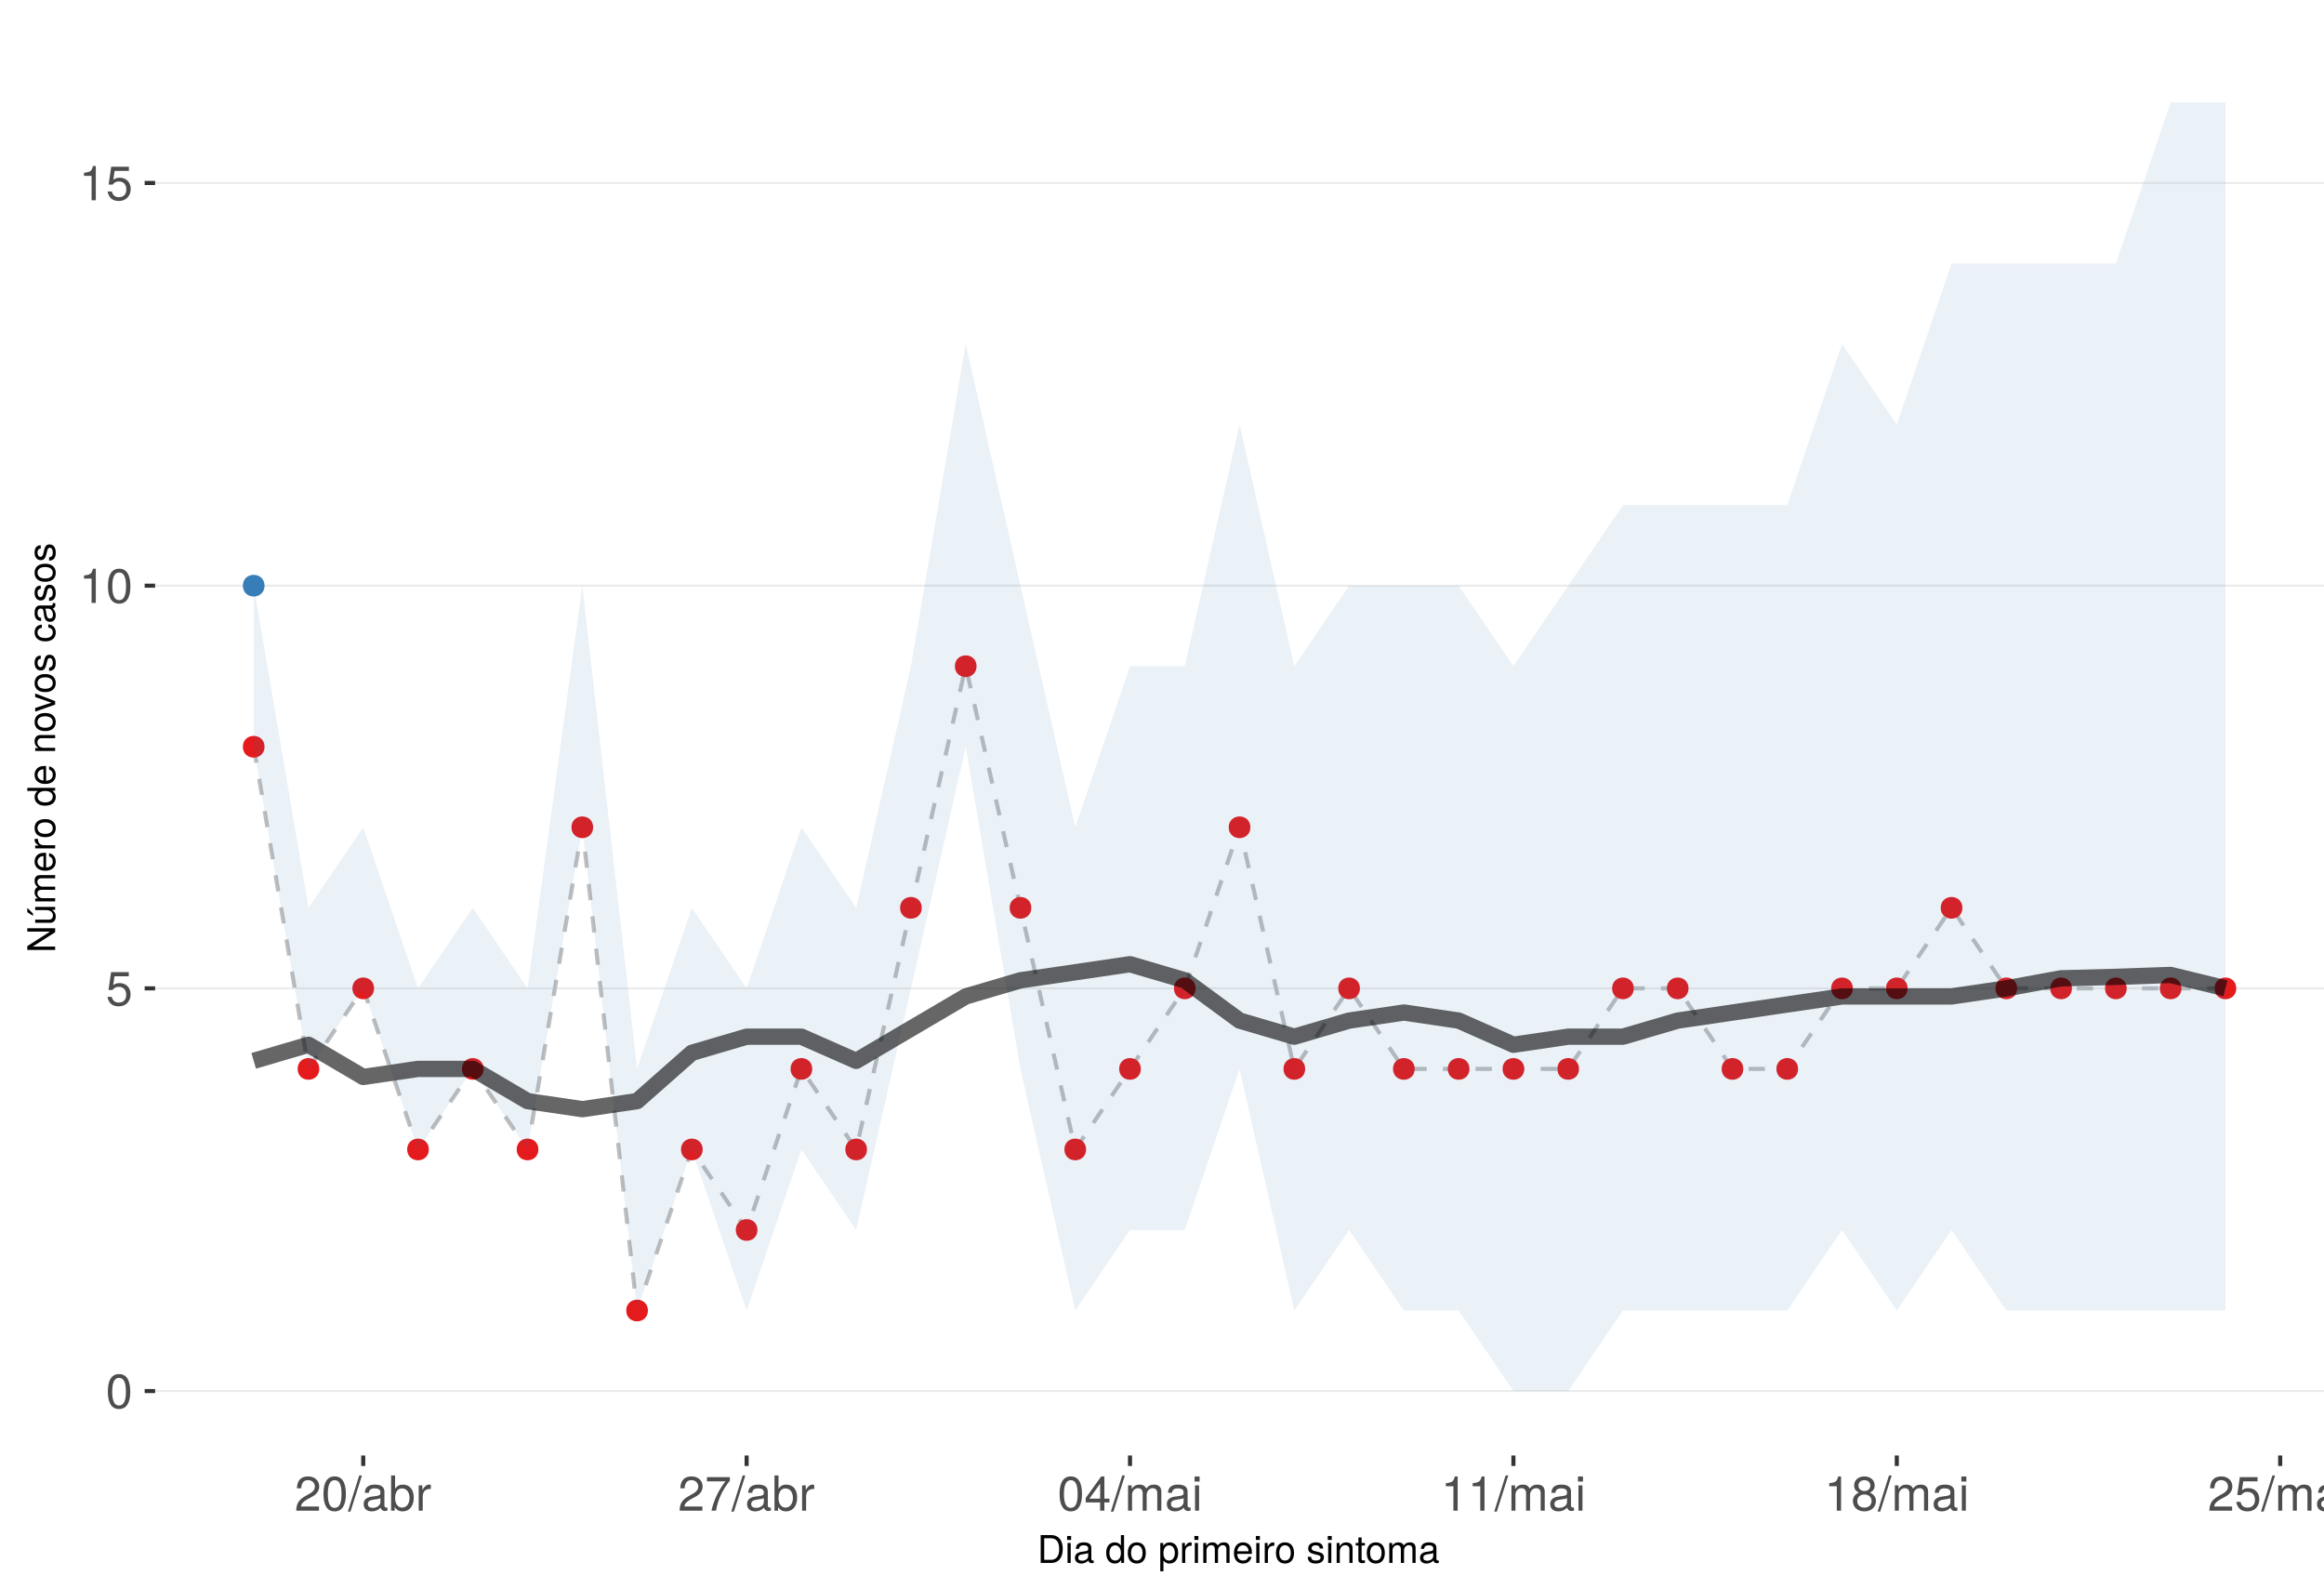 <?xml version="1.0" encoding="UTF-8"?>
<svg xmlns="http://www.w3.org/2000/svg" xmlns:xlink="http://www.w3.org/1999/xlink" width="609pt" height="413pt" viewBox="0 0 609 413" version="1.1">
<defs>
<g>
<symbol overflow="visible" id="glyph0-0">
<path style="stroke:none;" d=""/>
</symbol>
<symbol overflow="visible" id="glyph0-1">
<path style="stroke:none;" d="M 6.422 -4.312 C 6.422 -7.422 5.422 -8.969 3.484 -8.969 C 1.547 -8.969 0.547 -7.406 0.547 -4.391 C 0.547 -1.359 1.562 0.188 3.484 0.188 C 5.375 0.188 6.422 -1.359 6.422 -4.312 Z M 5.281 -4.422 C 5.281 -1.875 4.703 -0.734 3.453 -0.734 C 2.281 -0.734 1.688 -1.922 1.688 -4.375 C 1.688 -6.828 2.281 -7.984 3.484 -7.984 C 4.688 -7.984 5.281 -6.828 5.281 -4.422 Z M 5.281 -4.422 "/>
</symbol>
<symbol overflow="visible" id="glyph0-2">
<path style="stroke:none;" d="M 6.5 -2.969 C 6.5 -4.75 5.312 -5.906 3.594 -5.906 C 2.969 -5.906 2.453 -5.75 1.938 -5.359 L 2.297 -7.688 L 6.031 -7.688 L 6.031 -8.781 L 1.391 -8.781 L 0.719 -4.094 L 1.75 -4.094 C 2.266 -4.703 2.703 -4.922 3.391 -4.922 C 4.594 -4.922 5.359 -4.156 5.359 -2.828 C 5.359 -1.531 4.609 -0.797 3.391 -0.797 C 2.422 -0.797 1.828 -1.297 1.562 -2.297 L 0.438 -2.297 C 0.812 -0.516 1.828 0.188 3.422 0.188 C 5.234 0.188 6.5 -1.078 6.5 -2.969 Z M 6.5 -2.969 "/>
</symbol>
<symbol overflow="visible" id="glyph0-3">
<path style="stroke:none;" d="M 4.391 0 L 4.391 -8.969 L 3.656 -8.969 C 3.266 -7.594 3.016 -7.406 1.297 -7.188 L 1.297 -6.391 L 3.281 -6.391 L 3.281 0 Z M 4.391 0 "/>
</symbol>
<symbol overflow="visible" id="glyph0-4">
<path style="stroke:none;" d="M 6.469 -6.344 C 6.469 -7.859 5.297 -8.969 3.594 -8.969 C 1.766 -8.969 0.703 -8.031 0.625 -5.859 L 1.75 -5.859 C 1.828 -7.359 2.453 -8 3.562 -8 C 4.562 -8 5.328 -7.281 5.328 -6.312 C 5.328 -5.609 4.906 -5 4.109 -4.547 L 2.953 -3.891 C 1.078 -2.828 0.531 -1.969 0.438 0 L 6.406 0 L 6.406 -1.094 L 1.688 -1.094 C 1.797 -1.828 2.203 -2.297 3.297 -2.953 L 4.562 -3.625 C 5.828 -4.297 6.469 -5.234 6.469 -6.344 Z M 6.469 -6.344 "/>
</symbol>
<symbol overflow="visible" id="glyph0-5">
<path style="stroke:none;" d="M 3.594 -9.219 L 2.891 -9.219 L -0.094 0.25 L 0.594 0.25 Z M 3.594 -9.219 "/>
</symbol>
<symbol overflow="visible" id="glyph0-6">
<path style="stroke:none;" d="M 6.766 -0.031 L 6.766 -0.828 C 6.656 -0.797 6.609 -0.797 6.547 -0.797 C 6.172 -0.797 5.969 -0.984 5.969 -1.312 L 5.969 -5.016 C 5.969 -6.188 5.109 -6.828 3.484 -6.828 C 1.875 -6.828 0.891 -6.203 0.828 -4.672 L 1.891 -4.672 C 1.969 -5.484 2.453 -5.844 3.438 -5.844 C 4.391 -5.844 4.922 -5.5 4.922 -4.859 L 4.922 -4.578 C 4.922 -4.141 4.656 -3.953 3.828 -3.844 C 2.328 -3.656 2.094 -3.609 1.703 -3.438 C 0.922 -3.125 0.531 -2.531 0.531 -1.719 C 0.531 -0.516 1.359 0.188 2.703 0.188 C 3.562 0.188 4.375 -0.172 4.969 -0.781 C 5.078 -0.281 5.531 0.094 6.047 0.094 C 6.266 0.094 6.422 0.062 6.766 -0.031 Z M 4.922 -2.297 C 4.922 -1.344 3.969 -0.734 2.938 -0.734 C 2.109 -0.734 1.625 -1.031 1.625 -1.75 C 1.625 -2.438 2.094 -2.75 3.234 -2.906 C 4.344 -3.062 4.562 -3.109 4.922 -3.281 Z M 4.922 -2.297 "/>
</symbol>
<symbol overflow="visible" id="glyph0-7">
<path style="stroke:none;" d="M 6.625 -3.391 C 6.625 -5.547 5.531 -6.828 3.781 -6.828 C 2.875 -6.828 2.234 -6.484 1.734 -5.734 L 1.734 -9.219 L 0.688 -9.219 L 0.688 0 L 1.625 0 L 1.625 -0.953 C 2.141 -0.172 2.812 0.188 3.734 0.188 C 5.484 0.188 6.625 -1.234 6.625 -3.391 Z M 5.516 -3.328 C 5.516 -1.828 4.734 -0.797 3.578 -0.797 C 2.469 -0.797 1.734 -1.812 1.734 -3.312 C 1.734 -4.875 2.469 -5.891 3.578 -5.828 C 4.766 -5.828 5.516 -4.812 5.516 -3.328 Z M 5.516 -3.328 "/>
</symbol>
<symbol overflow="visible" id="glyph0-8">
<path style="stroke:none;" d="M 4.062 -5.703 L 4.062 -6.781 C 3.891 -6.812 3.797 -6.828 3.656 -6.828 C 2.969 -6.828 2.453 -6.422 1.844 -5.422 L 1.844 -6.625 L 0.891 -6.625 L 0.891 0 L 1.938 0 L 1.938 -3.438 C 1.938 -4.938 2.438 -5.688 4.062 -5.703 Z M 4.062 -5.703 "/>
</symbol>
<symbol overflow="visible" id="glyph0-9">
<path style="stroke:none;" d="M 6.578 -7.844 L 6.578 -8.781 L 0.578 -8.781 L 0.578 -7.688 L 5.422 -7.688 C 3.641 -5.422 2.375 -2.812 1.75 0 L 2.938 0 C 3.438 -2.891 4.703 -5.609 6.578 -7.844 Z M 6.578 -7.844 "/>
</symbol>
<symbol overflow="visible" id="glyph0-10">
<path style="stroke:none;" d="M 6.578 -2.156 L 6.578 -3.156 L 5.25 -3.156 L 5.25 -8.969 L 4.422 -8.969 L 0.359 -3.328 L 0.359 -2.156 L 4.141 -2.156 L 4.141 0 L 5.25 0 L 5.25 -2.156 Z M 4.141 -3.156 L 1.328 -3.156 L 4.141 -7.078 Z M 4.141 -3.156 "/>
</symbol>
<symbol overflow="visible" id="glyph0-11">
<path style="stroke:none;" d="M 9.625 0 L 9.625 -4.969 C 9.625 -6.156 8.953 -6.828 7.719 -6.828 C 6.828 -6.828 6.297 -6.562 5.688 -5.812 C 5.297 -6.516 4.766 -6.828 3.891 -6.828 C 3.016 -6.828 2.438 -6.5 1.859 -5.688 L 1.859 -6.625 L 0.906 -6.625 L 0.906 0 L 1.953 0 L 1.953 -4.156 C 1.953 -5.125 2.641 -5.891 3.5 -5.891 C 4.297 -5.891 4.734 -5.422 4.734 -4.562 L 4.734 0 L 5.781 0 L 5.781 -4.156 C 5.781 -5.125 6.5 -5.891 7.359 -5.891 C 8.125 -5.891 8.562 -5.406 8.562 -4.562 L 8.562 0 Z M 9.625 0 "/>
</symbol>
<symbol overflow="visible" id="glyph0-12">
<path style="stroke:none;" d="M 1.938 0 L 1.938 -6.625 L 0.891 -6.625 L 0.891 0 Z M 2.078 -7.625 L 2.078 -8.953 L 0.766 -8.953 L 0.766 -7.625 Z M 2.078 -7.625 "/>
</symbol>
<symbol overflow="visible" id="glyph0-13">
<path style="stroke:none;" d="M 6.5 -2.531 C 6.5 -3.531 5.984 -4.234 4.953 -4.719 C 5.875 -5.281 6.172 -5.734 6.172 -6.578 C 6.172 -7.984 5.078 -8.969 3.484 -8.969 C 1.891 -8.969 0.781 -7.984 0.781 -6.578 C 0.781 -5.75 1.094 -5.297 2 -4.719 C 0.969 -4.234 0.469 -3.531 0.469 -2.547 C 0.469 -0.906 1.703 0.188 3.484 0.188 C 5.25 0.188 6.5 -0.906 6.5 -2.531 Z M 5.031 -6.562 C 5.031 -5.719 4.422 -5.156 3.484 -5.156 C 2.547 -5.156 1.922 -5.719 1.922 -6.562 C 1.922 -7.422 2.547 -7.984 3.484 -7.984 C 4.422 -7.984 5.031 -7.422 5.031 -6.562 Z M 5.359 -2.516 C 5.359 -1.453 4.594 -0.797 3.453 -0.797 C 2.359 -0.797 1.609 -1.469 1.609 -2.516 C 1.609 -3.562 2.359 -4.234 3.484 -4.234 C 4.594 -4.234 5.359 -3.562 5.359 -2.516 Z M 5.359 -2.516 "/>
</symbol>
<symbol overflow="visible" id="glyph1-0">
<path style="stroke:none;" d=""/>
</symbol>
<symbol overflow="visible" id="glyph1-1">
<path style="stroke:none;" d="M 6.672 -3.656 C 6.672 -5.906 5.547 -7.297 3.703 -7.297 L 0.891 -7.297 L 0.891 0 L 3.703 0 C 5.547 0 6.672 -1.375 6.672 -3.656 Z M 5.734 -3.641 C 5.734 -1.797 4.984 -0.812 3.547 -0.812 L 1.812 -0.812 L 1.812 -6.469 L 3.547 -6.469 C 4.984 -6.469 5.734 -5.5 5.734 -3.641 Z M 5.734 -3.641 "/>
</symbol>
<symbol overflow="visible" id="glyph1-2">
<path style="stroke:none;" d="M 1.531 0 L 1.531 -5.234 L 0.703 -5.234 L 0.703 0 Z M 1.641 -6.031 L 1.641 -7.062 L 0.594 -7.062 L 0.594 -6.031 Z M 1.641 -6.031 "/>
</symbol>
<symbol overflow="visible" id="glyph1-3">
<path style="stroke:none;" d="M 5.344 -0.016 L 5.344 -0.656 C 5.266 -0.625 5.219 -0.625 5.172 -0.625 C 4.875 -0.625 4.719 -0.781 4.719 -1.047 L 4.719 -3.953 C 4.719 -4.891 4.047 -5.391 2.75 -5.391 C 1.484 -5.391 0.703 -4.906 0.656 -3.688 L 1.484 -3.688 C 1.562 -4.328 1.938 -4.625 2.719 -4.625 C 3.469 -4.625 3.891 -4.344 3.891 -3.844 L 3.891 -3.625 C 3.891 -3.266 3.688 -3.125 3.016 -3.047 C 1.844 -2.891 1.656 -2.844 1.344 -2.719 C 0.734 -2.469 0.422 -2 0.422 -1.359 C 0.422 -0.406 1.078 0.156 2.141 0.156 C 2.812 0.156 3.453 -0.125 3.922 -0.625 C 4.016 -0.219 4.375 0.062 4.781 0.062 C 4.953 0.062 5.078 0.047 5.344 -0.016 Z M 3.891 -1.812 C 3.891 -1.062 3.125 -0.578 2.312 -0.578 C 1.672 -0.578 1.297 -0.812 1.297 -1.375 C 1.297 -1.938 1.656 -2.172 2.547 -2.297 C 3.438 -2.422 3.609 -2.453 3.891 -2.594 Z M 3.891 -1.812 "/>
</symbol>
<symbol overflow="visible" id="glyph1-4">
<path style="stroke:none;" d=""/>
</symbol>
<symbol overflow="visible" id="glyph1-5">
<path style="stroke:none;" d="M 4.953 0 L 4.953 -7.297 L 4.125 -7.297 L 4.125 -4.578 C 3.766 -5.109 3.203 -5.391 2.516 -5.391 C 1.156 -5.391 0.266 -4.344 0.266 -2.672 C 0.266 -0.906 1.125 0.156 2.547 0.156 C 3.266 0.156 3.766 -0.125 4.203 -0.766 L 4.203 0 Z M 4.125 -2.594 C 4.125 -1.391 3.547 -0.625 2.656 -0.625 C 1.734 -0.625 1.125 -1.406 1.125 -2.625 C 1.125 -3.844 1.734 -4.609 2.656 -4.609 C 3.547 -4.609 4.125 -3.812 4.125 -2.594 Z M 4.125 -2.594 "/>
</symbol>
<symbol overflow="visible" id="glyph1-6">
<path style="stroke:none;" d="M 5.094 -2.578 C 5.094 -4.391 4.234 -5.391 2.719 -5.391 C 1.25 -5.391 0.359 -4.375 0.359 -2.625 C 0.359 -0.859 1.234 0.156 2.734 0.156 C 4.203 0.156 5.094 -0.859 5.094 -2.578 Z M 4.234 -2.594 C 4.234 -1.359 3.656 -0.625 2.734 -0.625 C 1.797 -0.625 1.234 -1.344 1.234 -2.625 C 1.234 -3.875 1.797 -4.625 2.734 -4.625 C 3.672 -4.625 4.234 -3.891 4.234 -2.594 Z M 4.234 -2.594 "/>
</symbol>
<symbol overflow="visible" id="glyph1-7">
<path style="stroke:none;" d="M 5.234 -2.562 C 5.234 -4.328 4.375 -5.391 2.984 -5.391 C 2.266 -5.391 1.703 -5.062 1.312 -4.453 L 1.312 -5.234 L 0.547 -5.234 L 0.547 2.188 L 1.375 2.188 L 1.375 -0.625 C 1.812 -0.094 2.312 0.156 2.984 0.156 C 4.344 0.156 5.234 -0.906 5.234 -2.562 Z M 4.359 -2.594 C 4.359 -1.406 3.75 -0.625 2.844 -0.625 C 1.953 -0.625 1.375 -1.344 1.375 -2.578 C 1.375 -3.812 1.953 -4.609 2.844 -4.609 C 3.766 -4.609 4.359 -3.844 4.359 -2.594 Z M 4.359 -2.594 "/>
</symbol>
<symbol overflow="visible" id="glyph1-8">
<path style="stroke:none;" d="M 3.203 -4.516 L 3.203 -5.359 C 3.062 -5.375 3 -5.391 2.891 -5.391 C 2.344 -5.391 1.938 -5.062 1.453 -4.297 L 1.453 -5.234 L 0.703 -5.234 L 0.703 0 L 1.531 0 L 1.531 -2.719 C 1.531 -3.906 1.922 -4.484 3.203 -4.516 Z M 3.203 -4.516 "/>
</symbol>
<symbol overflow="visible" id="glyph1-9">
<path style="stroke:none;" d="M 7.594 0 L 7.594 -3.938 C 7.594 -4.875 7.078 -5.391 6.094 -5.391 C 5.406 -5.391 4.984 -5.188 4.484 -4.594 C 4.188 -5.156 3.766 -5.391 3.078 -5.391 C 2.375 -5.391 1.922 -5.125 1.469 -4.5 L 1.469 -5.234 L 0.703 -5.234 L 0.703 0 L 1.547 0 L 1.547 -3.297 C 1.547 -4.047 2.094 -4.656 2.766 -4.656 C 3.391 -4.656 3.734 -4.281 3.734 -3.609 L 3.734 0 L 4.562 0 L 4.562 -3.297 C 4.562 -4.047 5.125 -4.656 5.812 -4.656 C 6.422 -4.656 6.766 -4.266 6.766 -3.609 L 6.766 0 Z M 7.594 0 "/>
</symbol>
<symbol overflow="visible" id="glyph1-10">
<path style="stroke:none;" d="M 5.125 -2.375 C 5.125 -3.141 5.062 -3.625 4.922 -4.016 C 4.578 -4.875 3.781 -5.391 2.797 -5.391 C 1.344 -5.391 0.406 -4.312 0.406 -2.594 C 0.406 -0.875 1.312 0.156 2.781 0.156 C 3.984 0.156 4.812 -0.531 5.016 -1.594 L 4.188 -1.594 C 3.953 -0.906 3.484 -0.625 2.812 -0.625 C 1.938 -0.625 1.297 -1.188 1.266 -2.375 Z M 4.234 -3.125 C 4.234 -3.125 4.234 -3.078 4.234 -3.062 L 1.297 -3.062 C 1.359 -3.984 1.953 -4.625 2.797 -4.625 C 3.609 -4.625 4.234 -3.938 4.234 -3.125 Z M 4.234 -3.125 "/>
</symbol>
<symbol overflow="visible" id="glyph1-11">
<path style="stroke:none;" d="M 4.594 -1.469 C 4.594 -2.25 4.156 -2.641 3.109 -2.891 L 2.312 -3.078 C 1.625 -3.234 1.344 -3.453 1.344 -3.828 C 1.344 -4.312 1.766 -4.625 2.453 -4.625 C 3.125 -4.625 3.484 -4.328 3.5 -3.781 L 4.375 -3.781 C 4.375 -4.812 3.688 -5.391 2.484 -5.391 C 1.266 -5.391 0.469 -4.766 0.469 -3.797 C 0.469 -2.969 0.891 -2.578 2.125 -2.281 L 2.906 -2.094 C 3.484 -1.953 3.719 -1.781 3.719 -1.406 C 3.719 -0.906 3.234 -0.625 2.5 -0.625 C 1.75 -0.625 1.328 -0.797 1.219 -1.594 L 0.344 -1.594 C 0.375 -0.391 1.062 0.156 2.438 0.156 C 3.75 0.156 4.594 -0.453 4.594 -1.469 Z M 4.594 -1.469 "/>
</symbol>
<symbol overflow="visible" id="glyph1-12">
<path style="stroke:none;" d="M 4.875 0 L 4.875 -3.953 C 4.875 -4.828 4.219 -5.391 3.203 -5.391 C 2.438 -5.391 1.938 -5.094 1.469 -4.359 L 1.469 -5.234 L 0.703 -5.234 L 0.703 0 L 1.531 0 L 1.531 -2.891 C 1.531 -3.953 2.109 -4.656 2.953 -4.656 C 3.625 -4.656 4.047 -4.266 4.047 -3.625 L 4.047 0 Z M 4.875 0 "/>
</symbol>
<symbol overflow="visible" id="glyph1-13">
<path style="stroke:none;" d="M 2.547 0 L 2.547 -0.703 C 2.438 -0.672 2.297 -0.656 2.141 -0.656 C 1.781 -0.656 1.688 -0.766 1.688 -1.125 L 1.688 -4.562 L 2.547 -4.562 L 2.547 -5.234 L 1.688 -5.234 L 1.688 -6.688 L 0.844 -6.688 L 0.844 -5.234 L 0.141 -5.234 L 0.141 -4.562 L 0.844 -4.562 L 0.844 -0.766 C 0.844 -0.234 1.203 0.062 1.859 0.062 C 2.062 0.062 2.266 0.047 2.547 0 Z M 2.547 0 "/>
</symbol>
<symbol overflow="visible" id="glyph2-0">
<path style="stroke:none;" d=""/>
</symbol>
<symbol overflow="visible" id="glyph2-1">
<path style="stroke:none;" d="M 0 -6.453 L -7.297 -6.453 L -7.297 -5.578 L -1.328 -5.578 L -7.297 -1.766 L -7.297 -0.766 L 0 -0.766 L 0 -1.641 L -5.906 -1.641 L 0 -5.406 Z M 0 -6.453 "/>
</symbol>
<symbol overflow="visible" id="glyph2-2">
<path style="stroke:none;" d="M 0 -4.812 L -5.234 -4.812 L -5.234 -3.984 L -2.344 -3.984 C -1.281 -3.984 -0.578 -3.438 -0.578 -2.562 C -0.578 -1.906 -0.984 -1.484 -1.609 -1.484 L -5.234 -1.484 L -5.234 -0.656 L -1.281 -0.656 C -0.406 -0.656 0.156 -1.297 0.156 -2.312 C 0.156 -3.094 -0.125 -3.578 -0.812 -4.062 L 0 -4.062 Z M -7.297 -4.562 L -7.297 -3.438 L -5.812 -2.484 L -5.812 -3.078 Z M -7.297 -4.562 "/>
</symbol>
<symbol overflow="visible" id="glyph2-3">
<path style="stroke:none;" d="M 0 -7.594 L -3.938 -7.594 C -4.875 -7.594 -5.391 -7.078 -5.391 -6.094 C -5.391 -5.406 -5.188 -4.984 -4.594 -4.484 C -5.156 -4.188 -5.391 -3.766 -5.391 -3.078 C -5.391 -2.375 -5.125 -1.922 -4.5 -1.469 L -5.234 -1.469 L -5.234 -0.703 L 0 -0.703 L 0 -1.547 L -3.297 -1.547 C -4.047 -1.547 -4.656 -2.094 -4.656 -2.766 C -4.656 -3.391 -4.281 -3.734 -3.609 -3.734 L 0 -3.734 L 0 -4.562 L -3.297 -4.562 C -4.047 -4.562 -4.656 -5.125 -4.656 -5.812 C -4.656 -6.422 -4.266 -6.766 -3.609 -6.766 L 0 -6.766 Z M 0 -7.594 "/>
</symbol>
<symbol overflow="visible" id="glyph2-4">
<path style="stroke:none;" d="M -2.375 -5.125 C -3.141 -5.125 -3.625 -5.062 -4.016 -4.922 C -4.875 -4.578 -5.391 -3.781 -5.391 -2.797 C -5.391 -1.344 -4.312 -0.406 -2.594 -0.406 C -0.875 -0.406 0.156 -1.312 0.156 -2.781 C 0.156 -3.984 -0.531 -4.812 -1.594 -5.016 L -1.594 -4.188 C -0.906 -3.953 -0.625 -3.484 -0.625 -2.812 C -0.625 -1.938 -1.188 -1.297 -2.375 -1.266 Z M -3.125 -4.234 C -3.125 -4.234 -3.078 -4.234 -3.062 -4.234 L -3.062 -1.297 C -3.984 -1.359 -4.625 -1.953 -4.625 -2.797 C -4.625 -3.609 -3.938 -4.234 -3.125 -4.234 Z M -3.125 -4.234 "/>
</symbol>
<symbol overflow="visible" id="glyph2-5">
<path style="stroke:none;" d="M -4.516 -3.203 L -5.359 -3.203 C -5.375 -3.062 -5.391 -3 -5.391 -2.891 C -5.391 -2.344 -5.062 -1.938 -4.297 -1.453 L -5.234 -1.453 L -5.234 -0.703 L 0 -0.703 L 0 -1.531 L -2.719 -1.531 C -3.906 -1.531 -4.484 -1.922 -4.516 -3.203 Z M -4.516 -3.203 "/>
</symbol>
<symbol overflow="visible" id="glyph2-6">
<path style="stroke:none;" d="M -2.578 -5.094 C -4.391 -5.094 -5.391 -4.234 -5.391 -2.719 C -5.391 -1.25 -4.375 -0.359 -2.625 -0.359 C -0.859 -0.359 0.156 -1.234 0.156 -2.734 C 0.156 -4.203 -0.859 -5.094 -2.578 -5.094 Z M -2.594 -4.234 C -1.359 -4.234 -0.625 -3.656 -0.625 -2.734 C -0.625 -1.797 -1.344 -1.234 -2.625 -1.234 C -3.875 -1.234 -4.625 -1.797 -4.625 -2.734 C -4.625 -3.672 -3.891 -4.234 -2.594 -4.234 Z M -2.594 -4.234 "/>
</symbol>
<symbol overflow="visible" id="glyph2-7">
<path style="stroke:none;" d=""/>
</symbol>
<symbol overflow="visible" id="glyph2-8">
<path style="stroke:none;" d="M 0 -4.953 L -7.297 -4.953 L -7.297 -4.125 L -4.578 -4.125 C -5.109 -3.766 -5.391 -3.203 -5.391 -2.516 C -5.391 -1.156 -4.344 -0.266 -2.672 -0.266 C -0.906 -0.266 0.156 -1.125 0.156 -2.547 C 0.156 -3.266 -0.125 -3.766 -0.766 -4.203 L 0 -4.203 Z M -2.594 -4.125 C -1.391 -4.125 -0.625 -3.547 -0.625 -2.656 C -0.625 -1.734 -1.406 -1.125 -2.625 -1.125 C -3.844 -1.125 -4.609 -1.734 -4.609 -2.656 C -4.609 -3.547 -3.812 -4.125 -2.594 -4.125 Z M -2.594 -4.125 "/>
</symbol>
<symbol overflow="visible" id="glyph2-9">
<path style="stroke:none;" d="M 0 -4.875 L -3.953 -4.875 C -4.828 -4.875 -5.391 -4.219 -5.391 -3.203 C -5.391 -2.438 -5.094 -1.938 -4.359 -1.469 L -5.234 -1.469 L -5.234 -0.703 L 0 -0.703 L 0 -1.531 L -2.891 -1.531 C -3.953 -1.531 -4.656 -2.109 -4.656 -2.953 C -4.656 -3.625 -4.266 -4.047 -3.625 -4.047 L 0 -4.047 Z M 0 -4.875 "/>
</symbol>
<symbol overflow="visible" id="glyph2-10">
<path style="stroke:none;" d="M -5.234 -4.859 L -5.234 -3.922 L -0.984 -2.438 L -5.234 -1.047 L -5.234 -0.094 L 0 -1.938 L 0 -2.844 Z M -5.234 -4.859 "/>
</symbol>
<symbol overflow="visible" id="glyph2-11">
<path style="stroke:none;" d="M -1.469 -4.594 C -2.25 -4.594 -2.641 -4.156 -2.891 -3.109 L -3.078 -2.312 C -3.234 -1.625 -3.453 -1.344 -3.828 -1.344 C -4.312 -1.344 -4.625 -1.766 -4.625 -2.453 C -4.625 -3.125 -4.328 -3.484 -3.781 -3.5 L -3.781 -4.375 C -4.812 -4.375 -5.391 -3.688 -5.391 -2.484 C -5.391 -1.266 -4.766 -0.469 -3.797 -0.469 C -2.969 -0.469 -2.578 -0.891 -2.281 -2.125 L -2.094 -2.906 C -1.953 -3.484 -1.781 -3.719 -1.406 -3.719 C -0.906 -3.719 -0.625 -3.234 -0.625 -2.5 C -0.625 -1.75 -0.797 -1.328 -1.594 -1.219 L -1.594 -0.344 C -0.391 -0.375 0.156 -1.062 0.156 -2.438 C 0.156 -3.75 -0.453 -4.594 -1.469 -4.594 Z M -1.469 -4.594 "/>
</symbol>
<symbol overflow="visible" id="glyph2-12">
<path style="stroke:none;" d="M -1.797 -4.766 L -1.797 -3.938 C -0.953 -3.797 -0.625 -3.359 -0.625 -2.656 C -0.625 -1.734 -1.328 -1.188 -2.562 -1.188 C -3.875 -1.188 -4.625 -1.719 -4.625 -2.625 C -4.625 -3.328 -4.203 -3.766 -3.484 -3.875 L -3.484 -4.703 C -4.766 -4.609 -5.391 -3.812 -5.391 -2.641 C -5.391 -1.234 -4.312 -0.312 -2.562 -0.312 C -0.875 -0.312 0.156 -1.203 0.156 -2.625 C 0.156 -3.875 -0.594 -4.672 -1.797 -4.766 Z M -1.797 -4.766 "/>
</symbol>
<symbol overflow="visible" id="glyph2-13">
<path style="stroke:none;" d="M -0.016 -5.344 L -0.656 -5.344 C -0.625 -5.266 -0.625 -5.219 -0.625 -5.172 C -0.625 -4.875 -0.781 -4.719 -1.047 -4.719 L -3.953 -4.719 C -4.891 -4.719 -5.391 -4.047 -5.391 -2.75 C -5.391 -1.484 -4.906 -0.703 -3.688 -0.656 L -3.688 -1.484 C -4.328 -1.562 -4.625 -1.938 -4.625 -2.719 C -4.625 -3.469 -4.344 -3.891 -3.844 -3.891 L -3.625 -3.891 C -3.266 -3.891 -3.125 -3.688 -3.047 -3.016 C -2.891 -1.844 -2.844 -1.656 -2.719 -1.344 C -2.469 -0.734 -2 -0.422 -1.359 -0.422 C -0.406 -0.422 0.156 -1.078 0.156 -2.141 C 0.156 -2.812 -0.125 -3.453 -0.625 -3.922 C -0.219 -4.016 0.062 -4.375 0.062 -4.781 C 0.062 -4.953 0.047 -5.078 -0.016 -5.344 Z M -1.812 -3.891 C -1.062 -3.891 -0.578 -3.125 -0.578 -2.312 C -0.578 -1.672 -0.812 -1.297 -1.375 -1.297 C -1.938 -1.297 -2.172 -1.656 -2.297 -2.547 C -2.422 -3.438 -2.453 -3.609 -2.594 -3.891 Z M -1.812 -3.891 "/>
</symbol>
</g>
<clipPath id="clip1">
  <path d="M 40.645 9.961 L 609 9.961 L 609 381.328 L 40.645 381.328 Z M 40.645 9.961 "/>
</clipPath>
<clipPath id="clip2">
  <path d="M 40.645 364 L 609 364 L 609 365 L 40.645 365 Z M 40.645 364 "/>
</clipPath>
<clipPath id="clip3">
  <path d="M 40.645 258 L 609 258 L 609 260 L 40.645 260 Z M 40.645 258 "/>
</clipPath>
<clipPath id="clip4">
  <path d="M 40.645 153 L 609 153 L 609 154 L 40.645 154 Z M 40.645 153 "/>
</clipPath>
<clipPath id="clip5">
  <path d="M 40.645 47 L 609 47 L 609 49 L 40.645 49 Z M 40.645 47 "/>
</clipPath>
</defs>
<g id="surface11">
<rect x="0" y="0" width="609" height="413" style="fill:rgb(100%,100%,100%);fill-opacity:1;stroke:none;"/>
<rect x="0" y="0" width="609" height="413" style="fill:rgb(100%,100%,100%);fill-opacity:1;stroke:none;"/>
<path style="fill:none;stroke-width:1.067;stroke-linecap:round;stroke-linejoin:round;stroke:rgb(100%,100%,100%);stroke-opacity:1;stroke-miterlimit:10;" d="M 0 413 L 609 413 L 609 0 L 0 0 Z M 0 413 "/>
<g clip-path="url(#clip1)" clip-rule="nonzero">
<path style=" stroke:none;fill-rule:nonzero;fill:rgb(100%,100%,100%);fill-opacity:1;" d="M 40.645 381.328 L 609 381.328 L 609 9.961 L 40.645 9.961 Z M 40.645 381.328 "/>
</g>
<g clip-path="url(#clip2)" clip-rule="nonzero">
<path style="fill:none;stroke-width:0.533;stroke-linecap:butt;stroke-linejoin:round;stroke:rgb(92.157%,92.157%,92.157%);stroke-opacity:1;stroke-miterlimit:10;" d="M 40.645 364.449 L 609 364.449 "/>
</g>
<g clip-path="url(#clip3)" clip-rule="nonzero">
<path style="fill:none;stroke-width:0.533;stroke-linecap:butt;stroke-linejoin:round;stroke:rgb(92.157%,92.157%,92.157%);stroke-opacity:1;stroke-miterlimit:10;" d="M 40.645 258.945 L 609 258.945 "/>
</g>
<g clip-path="url(#clip4)" clip-rule="nonzero">
<path style="fill:none;stroke-width:0.533;stroke-linecap:butt;stroke-linejoin:round;stroke:rgb(92.157%,92.157%,92.157%);stroke-opacity:1;stroke-miterlimit:10;" d="M 40.645 153.445 L 609 153.445 "/>
</g>
<g clip-path="url(#clip5)" clip-rule="nonzero">
<path style="fill:none;stroke-width:0.533;stroke-linecap:butt;stroke-linejoin:round;stroke:rgb(92.157%,92.157%,92.157%);stroke-opacity:1;stroke-miterlimit:10;" d="M 40.645 47.941 L 609 47.941 "/>
</g>
<path style="fill:none;stroke-width:1.067;stroke-linecap:butt;stroke-linejoin:round;stroke:rgb(74.51%,74.51%,74.51%);stroke-opacity:1;stroke-dasharray:4.268,4.268;stroke-miterlimit:10;" d="M 66.48 195.645 L 80.832 280.047 L 95.184 258.945 L 109.535 301.148 L 123.891 280.047 L 138.242 301.148 L 152.594 216.746 L 166.945 343.348 L 181.297 301.148 L 195.652 322.246 L 210.004 280.047 L 224.355 301.148 L 238.707 237.848 L 253.062 174.547 L 281.766 301.148 L 310.469 258.945 L 324.824 216.746 L 339.176 280.047 L 353.527 258.945 L 367.879 280.047 L 410.938 280.047 L 425.289 258.945 L 439.641 258.945 L 453.992 280.047 L 468.348 280.047 L 482.699 258.945 L 497.051 258.945 L 511.402 237.848 L 525.758 258.945 L 583.164 258.945 "/>
<path style="fill-rule:nonzero;fill:rgb(21.569%,49.412%,72.157%);fill-opacity:1;stroke-width:0.709;stroke-linecap:round;stroke-linejoin:round;stroke:rgb(21.569%,49.412%,72.157%);stroke-opacity:1;stroke-miterlimit:10;" d="M 68.969 153.445 C 68.969 156.762 63.992 156.762 63.992 153.445 C 63.992 150.129 68.969 150.129 68.969 153.445 "/>
<path style="fill-rule:nonzero;fill:rgb(89.412%,10.196%,10.98%);fill-opacity:1;stroke-width:0.709;stroke-linecap:round;stroke-linejoin:round;stroke:rgb(89.412%,10.196%,10.98%);stroke-opacity:1;stroke-miterlimit:10;" d="M 68.969 195.645 C 68.969 198.965 63.992 198.965 63.992 195.645 C 63.992 192.328 68.969 192.328 68.969 195.645 "/>
<path style="fill-rule:nonzero;fill:rgb(89.412%,10.196%,10.98%);fill-opacity:1;stroke-width:0.709;stroke-linecap:round;stroke-linejoin:round;stroke:rgb(89.412%,10.196%,10.98%);stroke-opacity:1;stroke-miterlimit:10;" d="M 83.32 280.047 C 83.32 283.363 78.344 283.363 78.344 280.047 C 78.344 276.73 83.32 276.73 83.32 280.047 "/>
<path style="fill-rule:nonzero;fill:rgb(89.412%,10.196%,10.98%);fill-opacity:1;stroke-width:0.709;stroke-linecap:round;stroke-linejoin:round;stroke:rgb(89.412%,10.196%,10.98%);stroke-opacity:1;stroke-miterlimit:10;" d="M 97.672 258.945 C 97.672 262.266 92.695 262.266 92.695 258.945 C 92.695 255.629 97.672 255.629 97.672 258.945 "/>
<path style="fill-rule:nonzero;fill:rgb(89.412%,10.196%,10.98%);fill-opacity:1;stroke-width:0.709;stroke-linecap:round;stroke-linejoin:round;stroke:rgb(89.412%,10.196%,10.98%);stroke-opacity:1;stroke-miterlimit:10;" d="M 112.023 301.148 C 112.023 304.465 107.047 304.465 107.047 301.148 C 107.047 297.828 112.023 297.828 112.023 301.148 "/>
<path style="fill-rule:nonzero;fill:rgb(89.412%,10.196%,10.98%);fill-opacity:1;stroke-width:0.709;stroke-linecap:round;stroke-linejoin:round;stroke:rgb(89.412%,10.196%,10.98%);stroke-opacity:1;stroke-miterlimit:10;" d="M 126.379 280.047 C 126.379 283.363 121.402 283.363 121.402 280.047 C 121.402 276.73 126.379 276.73 126.379 280.047 "/>
<path style="fill-rule:nonzero;fill:rgb(89.412%,10.196%,10.98%);fill-opacity:1;stroke-width:0.709;stroke-linecap:round;stroke-linejoin:round;stroke:rgb(89.412%,10.196%,10.98%);stroke-opacity:1;stroke-miterlimit:10;" d="M 140.73 301.148 C 140.73 304.465 135.754 304.465 135.754 301.148 C 135.754 297.828 140.73 297.828 140.73 301.148 "/>
<path style="fill-rule:nonzero;fill:rgb(89.412%,10.196%,10.98%);fill-opacity:1;stroke-width:0.709;stroke-linecap:round;stroke-linejoin:round;stroke:rgb(89.412%,10.196%,10.98%);stroke-opacity:1;stroke-miterlimit:10;" d="M 155.082 216.746 C 155.082 220.062 150.105 220.062 150.105 216.746 C 150.105 213.43 155.082 213.43 155.082 216.746 "/>
<path style="fill-rule:nonzero;fill:rgb(89.412%,10.196%,10.98%);fill-opacity:1;stroke-width:0.709;stroke-linecap:round;stroke-linejoin:round;stroke:rgb(89.412%,10.196%,10.98%);stroke-opacity:1;stroke-miterlimit:10;" d="M 169.434 343.348 C 169.434 346.664 164.457 346.664 164.457 343.348 C 164.457 340.031 169.434 340.031 169.434 343.348 "/>
<path style="fill-rule:nonzero;fill:rgb(89.412%,10.196%,10.98%);fill-opacity:1;stroke-width:0.709;stroke-linecap:round;stroke-linejoin:round;stroke:rgb(89.412%,10.196%,10.98%);stroke-opacity:1;stroke-miterlimit:10;" d="M 183.785 301.148 C 183.785 304.465 178.809 304.465 178.809 301.148 C 178.809 297.828 183.785 297.828 183.785 301.148 "/>
<path style="fill-rule:nonzero;fill:rgb(89.412%,10.196%,10.98%);fill-opacity:1;stroke-width:0.709;stroke-linecap:round;stroke-linejoin:round;stroke:rgb(89.412%,10.196%,10.98%);stroke-opacity:1;stroke-miterlimit:10;" d="M 198.141 322.246 C 198.141 325.566 193.164 325.566 193.164 322.246 C 193.164 318.93 198.141 318.93 198.141 322.246 "/>
<path style="fill-rule:nonzero;fill:rgb(89.412%,10.196%,10.98%);fill-opacity:1;stroke-width:0.709;stroke-linecap:round;stroke-linejoin:round;stroke:rgb(89.412%,10.196%,10.98%);stroke-opacity:1;stroke-miterlimit:10;" d="M 212.492 280.047 C 212.492 283.363 207.516 283.363 207.516 280.047 C 207.516 276.73 212.492 276.73 212.492 280.047 "/>
<path style="fill-rule:nonzero;fill:rgb(89.412%,10.196%,10.98%);fill-opacity:1;stroke-width:0.709;stroke-linecap:round;stroke-linejoin:round;stroke:rgb(89.412%,10.196%,10.98%);stroke-opacity:1;stroke-miterlimit:10;" d="M 226.844 301.148 C 226.844 304.465 221.867 304.465 221.867 301.148 C 221.867 297.828 226.844 297.828 226.844 301.148 "/>
<path style="fill-rule:nonzero;fill:rgb(89.412%,10.196%,10.98%);fill-opacity:1;stroke-width:0.709;stroke-linecap:round;stroke-linejoin:round;stroke:rgb(89.412%,10.196%,10.98%);stroke-opacity:1;stroke-miterlimit:10;" d="M 241.195 237.848 C 241.195 241.164 236.219 241.164 236.219 237.848 C 236.219 234.527 241.195 234.527 241.195 237.848 "/>
<path style="fill-rule:nonzero;fill:rgb(89.412%,10.196%,10.98%);fill-opacity:1;stroke-width:0.709;stroke-linecap:round;stroke-linejoin:round;stroke:rgb(89.412%,10.196%,10.98%);stroke-opacity:1;stroke-miterlimit:10;" d="M 255.551 174.547 C 255.551 177.863 250.574 177.863 250.574 174.547 C 250.574 171.227 255.551 171.227 255.551 174.547 "/>
<path style="fill-rule:nonzero;fill:rgb(89.412%,10.196%,10.98%);fill-opacity:1;stroke-width:0.709;stroke-linecap:round;stroke-linejoin:round;stroke:rgb(89.412%,10.196%,10.98%);stroke-opacity:1;stroke-miterlimit:10;" d="M 269.902 237.848 C 269.902 241.164 264.926 241.164 264.926 237.848 C 264.926 234.527 269.902 234.527 269.902 237.848 "/>
<path style="fill-rule:nonzero;fill:rgb(89.412%,10.196%,10.98%);fill-opacity:1;stroke-width:0.709;stroke-linecap:round;stroke-linejoin:round;stroke:rgb(89.412%,10.196%,10.98%);stroke-opacity:1;stroke-miterlimit:10;" d="M 284.254 301.148 C 284.254 304.465 279.277 304.465 279.277 301.148 C 279.277 297.828 284.254 297.828 284.254 301.148 "/>
<path style="fill-rule:nonzero;fill:rgb(89.412%,10.196%,10.98%);fill-opacity:1;stroke-width:0.709;stroke-linecap:round;stroke-linejoin:round;stroke:rgb(89.412%,10.196%,10.98%);stroke-opacity:1;stroke-miterlimit:10;" d="M 298.605 280.047 C 298.605 283.363 293.629 283.363 293.629 280.047 C 293.629 276.73 298.605 276.73 298.605 280.047 "/>
<path style="fill-rule:nonzero;fill:rgb(89.412%,10.196%,10.98%);fill-opacity:1;stroke-width:0.709;stroke-linecap:round;stroke-linejoin:round;stroke:rgb(89.412%,10.196%,10.98%);stroke-opacity:1;stroke-miterlimit:10;" d="M 312.957 258.945 C 312.957 262.266 307.98 262.266 307.98 258.945 C 307.98 255.629 312.957 255.629 312.957 258.945 "/>
<path style="fill-rule:nonzero;fill:rgb(89.412%,10.196%,10.98%);fill-opacity:1;stroke-width:0.709;stroke-linecap:round;stroke-linejoin:round;stroke:rgb(89.412%,10.196%,10.98%);stroke-opacity:1;stroke-miterlimit:10;" d="M 327.312 216.746 C 327.312 220.062 322.336 220.062 322.336 216.746 C 322.336 213.43 327.312 213.43 327.312 216.746 "/>
<path style="fill-rule:nonzero;fill:rgb(89.412%,10.196%,10.98%);fill-opacity:1;stroke-width:0.709;stroke-linecap:round;stroke-linejoin:round;stroke:rgb(89.412%,10.196%,10.98%);stroke-opacity:1;stroke-miterlimit:10;" d="M 341.664 280.047 C 341.664 283.363 336.688 283.363 336.688 280.047 C 336.688 276.73 341.664 276.73 341.664 280.047 "/>
<path style="fill-rule:nonzero;fill:rgb(89.412%,10.196%,10.98%);fill-opacity:1;stroke-width:0.709;stroke-linecap:round;stroke-linejoin:round;stroke:rgb(89.412%,10.196%,10.98%);stroke-opacity:1;stroke-miterlimit:10;" d="M 356.016 258.945 C 356.016 262.266 351.039 262.266 351.039 258.945 C 351.039 255.629 356.016 255.629 356.016 258.945 "/>
<path style="fill-rule:nonzero;fill:rgb(89.412%,10.196%,10.98%);fill-opacity:1;stroke-width:0.709;stroke-linecap:round;stroke-linejoin:round;stroke:rgb(89.412%,10.196%,10.98%);stroke-opacity:1;stroke-miterlimit:10;" d="M 370.367 280.047 C 370.367 283.363 365.391 283.363 365.391 280.047 C 365.391 276.73 370.367 276.73 370.367 280.047 "/>
<path style="fill-rule:nonzero;fill:rgb(89.412%,10.196%,10.98%);fill-opacity:1;stroke-width:0.709;stroke-linecap:round;stroke-linejoin:round;stroke:rgb(89.412%,10.196%,10.98%);stroke-opacity:1;stroke-miterlimit:10;" d="M 384.719 280.047 C 384.719 283.363 379.742 283.363 379.742 280.047 C 379.742 276.73 384.719 276.73 384.719 280.047 "/>
<path style="fill-rule:nonzero;fill:rgb(89.412%,10.196%,10.98%);fill-opacity:1;stroke-width:0.709;stroke-linecap:round;stroke-linejoin:round;stroke:rgb(89.412%,10.196%,10.98%);stroke-opacity:1;stroke-miterlimit:10;" d="M 399.074 280.047 C 399.074 283.363 394.098 283.363 394.098 280.047 C 394.098 276.73 399.074 276.73 399.074 280.047 "/>
<path style="fill-rule:nonzero;fill:rgb(89.412%,10.196%,10.98%);fill-opacity:1;stroke-width:0.709;stroke-linecap:round;stroke-linejoin:round;stroke:rgb(89.412%,10.196%,10.98%);stroke-opacity:1;stroke-miterlimit:10;" d="M 413.426 280.047 C 413.426 283.363 408.449 283.363 408.449 280.047 C 408.449 276.73 413.426 276.73 413.426 280.047 "/>
<path style="fill-rule:nonzero;fill:rgb(89.412%,10.196%,10.98%);fill-opacity:1;stroke-width:0.709;stroke-linecap:round;stroke-linejoin:round;stroke:rgb(89.412%,10.196%,10.98%);stroke-opacity:1;stroke-miterlimit:10;" d="M 427.777 258.945 C 427.777 262.266 422.801 262.266 422.801 258.945 C 422.801 255.629 427.777 255.629 427.777 258.945 "/>
<path style="fill-rule:nonzero;fill:rgb(89.412%,10.196%,10.98%);fill-opacity:1;stroke-width:0.709;stroke-linecap:round;stroke-linejoin:round;stroke:rgb(89.412%,10.196%,10.98%);stroke-opacity:1;stroke-miterlimit:10;" d="M 442.129 258.945 C 442.129 262.266 437.152 262.266 437.152 258.945 C 437.152 255.629 442.129 255.629 442.129 258.945 "/>
<path style="fill-rule:nonzero;fill:rgb(89.412%,10.196%,10.98%);fill-opacity:1;stroke-width:0.709;stroke-linecap:round;stroke-linejoin:round;stroke:rgb(89.412%,10.196%,10.98%);stroke-opacity:1;stroke-miterlimit:10;" d="M 456.48 280.047 C 456.48 283.363 451.504 283.363 451.504 280.047 C 451.504 276.73 456.48 276.73 456.48 280.047 "/>
<path style="fill-rule:nonzero;fill:rgb(89.412%,10.196%,10.98%);fill-opacity:1;stroke-width:0.709;stroke-linecap:round;stroke-linejoin:round;stroke:rgb(89.412%,10.196%,10.98%);stroke-opacity:1;stroke-miterlimit:10;" d="M 470.836 280.047 C 470.836 283.363 465.859 283.363 465.859 280.047 C 465.859 276.73 470.836 276.73 470.836 280.047 "/>
<path style="fill-rule:nonzero;fill:rgb(89.412%,10.196%,10.98%);fill-opacity:1;stroke-width:0.709;stroke-linecap:round;stroke-linejoin:round;stroke:rgb(89.412%,10.196%,10.98%);stroke-opacity:1;stroke-miterlimit:10;" d="M 485.188 258.945 C 485.188 262.266 480.211 262.266 480.211 258.945 C 480.211 255.629 485.188 255.629 485.188 258.945 "/>
<path style="fill-rule:nonzero;fill:rgb(89.412%,10.196%,10.98%);fill-opacity:1;stroke-width:0.709;stroke-linecap:round;stroke-linejoin:round;stroke:rgb(89.412%,10.196%,10.98%);stroke-opacity:1;stroke-miterlimit:10;" d="M 499.539 258.945 C 499.539 262.266 494.562 262.266 494.562 258.945 C 494.562 255.629 499.539 255.629 499.539 258.945 "/>
<path style="fill-rule:nonzero;fill:rgb(89.412%,10.196%,10.98%);fill-opacity:1;stroke-width:0.709;stroke-linecap:round;stroke-linejoin:round;stroke:rgb(89.412%,10.196%,10.98%);stroke-opacity:1;stroke-miterlimit:10;" d="M 513.891 237.848 C 513.891 241.164 508.914 241.164 508.914 237.848 C 508.914 234.527 513.891 234.527 513.891 237.848 "/>
<path style="fill-rule:nonzero;fill:rgb(89.412%,10.196%,10.98%);fill-opacity:1;stroke-width:0.709;stroke-linecap:round;stroke-linejoin:round;stroke:rgb(89.412%,10.196%,10.98%);stroke-opacity:1;stroke-miterlimit:10;" d="M 528.246 258.945 C 528.246 262.266 523.27 262.266 523.27 258.945 C 523.27 255.629 528.246 255.629 528.246 258.945 "/>
<path style="fill-rule:nonzero;fill:rgb(89.412%,10.196%,10.98%);fill-opacity:1;stroke-width:0.709;stroke-linecap:round;stroke-linejoin:round;stroke:rgb(89.412%,10.196%,10.98%);stroke-opacity:1;stroke-miterlimit:10;" d="M 542.598 258.945 C 542.598 262.266 537.621 262.266 537.621 258.945 C 537.621 255.629 542.598 255.629 542.598 258.945 "/>
<path style="fill-rule:nonzero;fill:rgb(89.412%,10.196%,10.98%);fill-opacity:1;stroke-width:0.709;stroke-linecap:round;stroke-linejoin:round;stroke:rgb(89.412%,10.196%,10.98%);stroke-opacity:1;stroke-miterlimit:10;" d="M 556.949 258.945 C 556.949 262.266 551.973 262.266 551.973 258.945 C 551.973 255.629 556.949 255.629 556.949 258.945 "/>
<path style="fill-rule:nonzero;fill:rgb(89.412%,10.196%,10.98%);fill-opacity:1;stroke-width:0.709;stroke-linecap:round;stroke-linejoin:round;stroke:rgb(89.412%,10.196%,10.98%);stroke-opacity:1;stroke-miterlimit:10;" d="M 571.301 258.945 C 571.301 262.266 566.324 262.266 566.324 258.945 C 566.324 255.629 571.301 255.629 571.301 258.945 "/>
<path style="fill-rule:nonzero;fill:rgb(89.412%,10.196%,10.98%);fill-opacity:1;stroke-width:0.709;stroke-linecap:round;stroke-linejoin:round;stroke:rgb(89.412%,10.196%,10.98%);stroke-opacity:1;stroke-miterlimit:10;" d="M 585.652 258.945 C 585.652 262.266 580.676 262.266 580.676 258.945 C 580.676 255.629 585.652 255.629 585.652 258.945 "/>
<path style=" stroke:none;fill-rule:nonzero;fill:rgb(21.569%,49.412%,72.157%);fill-opacity:0.102;" d="M 66.48 153.445 L 80.832 237.848 L 95.184 216.746 L 109.535 258.945 L 123.891 237.848 L 138.242 258.945 L 152.594 153.445 L 166.945 280.047 L 181.297 237.848 L 195.652 258.945 L 210.004 216.746 L 224.355 237.848 L 238.707 174.547 L 253.062 90.145 L 281.766 216.746 L 296.117 174.547 L 310.469 174.547 L 324.824 111.246 L 339.176 174.547 L 353.527 153.445 L 382.23 153.445 L 396.586 174.547 L 425.289 132.344 L 468.348 132.344 L 482.699 90.145 L 497.051 111.246 L 511.402 69.043 L 554.461 69.043 L 568.812 26.844 L 583.164 26.844 L 583.164 343.348 L 525.758 343.348 L 511.402 322.246 L 497.051 343.348 L 482.699 322.246 L 468.348 343.348 L 425.289 343.348 L 410.938 364.449 L 396.586 364.449 L 382.23 343.348 L 367.879 343.348 L 353.527 322.246 L 339.176 343.348 L 324.824 280.047 L 310.469 322.246 L 296.117 322.246 L 281.766 343.348 L 267.414 280.047 L 253.062 195.645 L 238.707 258.945 L 224.355 322.246 L 210.004 301.148 L 195.652 343.348 L 181.297 301.148 L 166.945 343.348 L 152.594 216.746 L 138.242 301.148 L 123.891 280.047 L 109.535 301.148 L 95.184 258.945 L 80.832 280.047 L 66.48 195.645 Z M 66.48 153.445 "/>
<path style="fill:none;stroke-width:4.268;stroke-linecap:butt;stroke-linejoin:round;stroke:rgb(0%,0%,0%);stroke-opacity:0.6;stroke-miterlimit:10;" d="M 66.48 277.938 L 80.832 273.719 L 95.184 282.156 L 109.535 280.047 L 123.891 280.047 L 138.242 288.488 L 152.594 290.598 L 166.945 288.488 L 181.297 275.828 L 195.652 271.605 L 210.004 271.605 L 224.355 277.938 L 238.707 269.496 L 253.062 261.059 L 267.414 256.836 L 296.117 252.617 L 310.469 256.836 L 324.824 267.387 L 339.176 271.605 L 353.527 267.387 L 367.879 265.277 L 382.23 267.387 L 396.586 273.719 L 410.938 271.605 L 425.289 271.605 L 439.641 267.387 L 453.992 265.277 L 468.348 263.168 L 482.699 261.059 L 511.402 261.059 L 525.758 258.945 L 540.109 256.309 L 554.461 255.934 L 568.812 255.43 L 583.164 258.945 "/>
<g style="fill:rgb(30.196%,30.196%,30.196%);fill-opacity:1;">
  <use xlink:href="#glyph0-1" x="27.715" y="368.971"/>
</g>
<g style="fill:rgb(30.196%,30.196%,30.196%);fill-opacity:1;">
  <use xlink:href="#glyph0-2" x="27.715" y="263.467"/>
</g>
<g style="fill:rgb(30.196%,30.196%,30.196%);fill-opacity:1;">
  <use xlink:href="#glyph0-3" x="20.715" y="157.967"/>
  <use xlink:href="#glyph0-1" x="27.748" y="157.967"/>
</g>
<g style="fill:rgb(30.196%,30.196%,30.196%);fill-opacity:1;">
  <use xlink:href="#glyph0-3" x="20.715" y="52.463"/>
  <use xlink:href="#glyph0-2" x="27.748" y="52.463"/>
</g>
<path style="fill:none;stroke-width:1.067;stroke-linecap:butt;stroke-linejoin:round;stroke:rgb(20%,20%,20%);stroke-opacity:1;stroke-miterlimit:10;" d="M 37.906 364.449 L 40.645 364.449 "/>
<path style="fill:none;stroke-width:1.067;stroke-linecap:butt;stroke-linejoin:round;stroke:rgb(20%,20%,20%);stroke-opacity:1;stroke-miterlimit:10;" d="M 37.906 258.945 L 40.645 258.945 "/>
<path style="fill:none;stroke-width:1.067;stroke-linecap:butt;stroke-linejoin:round;stroke:rgb(20%,20%,20%);stroke-opacity:1;stroke-miterlimit:10;" d="M 37.906 153.445 L 40.645 153.445 "/>
<path style="fill:none;stroke-width:1.067;stroke-linecap:butt;stroke-linejoin:round;stroke:rgb(20%,20%,20%);stroke-opacity:1;stroke-miterlimit:10;" d="M 37.906 47.941 L 40.645 47.941 "/>
<path style="fill:none;stroke-width:1.067;stroke-linecap:butt;stroke-linejoin:round;stroke:rgb(20%,20%,20%);stroke-opacity:1;stroke-miterlimit:10;" d="M 95.184 384.07 L 95.184 381.328 "/>
<path style="fill:none;stroke-width:1.067;stroke-linecap:butt;stroke-linejoin:round;stroke:rgb(20%,20%,20%);stroke-opacity:1;stroke-miterlimit:10;" d="M 195.652 384.07 L 195.652 381.328 "/>
<path style="fill:none;stroke-width:1.067;stroke-linecap:butt;stroke-linejoin:round;stroke:rgb(20%,20%,20%);stroke-opacity:1;stroke-miterlimit:10;" d="M 296.117 384.07 L 296.117 381.328 "/>
<path style="fill:none;stroke-width:1.067;stroke-linecap:butt;stroke-linejoin:round;stroke:rgb(20%,20%,20%);stroke-opacity:1;stroke-miterlimit:10;" d="M 396.586 384.07 L 396.586 381.328 "/>
<path style="fill:none;stroke-width:1.067;stroke-linecap:butt;stroke-linejoin:round;stroke:rgb(20%,20%,20%);stroke-opacity:1;stroke-miterlimit:10;" d="M 497.051 384.07 L 497.051 381.328 "/>
<path style="fill:none;stroke-width:1.067;stroke-linecap:butt;stroke-linejoin:round;stroke:rgb(20%,20%,20%);stroke-opacity:1;stroke-miterlimit:10;" d="M 597.52 384.07 L 597.52 381.328 "/>
<g style="fill:rgb(30.196%,30.196%,30.196%);fill-opacity:1;">
  <use xlink:href="#glyph0-4" x="77.184" y="395.783"/>
  <use xlink:href="#glyph0-1" x="84.217" y="395.783"/>
  <use xlink:href="#glyph0-5" x="91.25" y="395.783"/>
  <use xlink:href="#glyph0-6" x="94.767" y="395.783"/>
  <use xlink:href="#glyph0-7" x="101.8" y="395.783"/>
  <use xlink:href="#glyph0-8" x="108.833" y="395.783"/>
</g>
<g style="fill:rgb(30.196%,30.196%,30.196%);fill-opacity:1;">
  <use xlink:href="#glyph0-4" x="177.652" y="395.783"/>
  <use xlink:href="#glyph0-9" x="184.686" y="395.783"/>
  <use xlink:href="#glyph0-5" x="191.719" y="395.783"/>
  <use xlink:href="#glyph0-6" x="195.235" y="395.783"/>
  <use xlink:href="#glyph0-7" x="202.269" y="395.783"/>
  <use xlink:href="#glyph0-8" x="209.302" y="395.783"/>
</g>
<g style="fill:rgb(30.196%,30.196%,30.196%);fill-opacity:1;">
  <use xlink:href="#glyph0-1" x="277.117" y="395.783"/>
  <use xlink:href="#glyph0-10" x="284.15" y="395.783"/>
  <use xlink:href="#glyph0-5" x="291.184" y="395.783"/>
  <use xlink:href="#glyph0-11" x="294.7" y="395.783"/>
  <use xlink:href="#glyph0-6" x="305.237" y="395.783"/>
  <use xlink:href="#glyph0-12" x="312.271" y="395.783"/>
</g>
<g style="fill:rgb(30.196%,30.196%,30.196%);fill-opacity:1;">
  <use xlink:href="#glyph0-3" x="377.586" y="395.783"/>
  <use xlink:href="#glyph0-3" x="384.619" y="395.783"/>
  <use xlink:href="#glyph0-5" x="391.652" y="395.783"/>
  <use xlink:href="#glyph0-11" x="395.169" y="395.783"/>
  <use xlink:href="#glyph0-6" x="405.706" y="395.783"/>
  <use xlink:href="#glyph0-12" x="412.739" y="395.783"/>
</g>
<g style="fill:rgb(30.196%,30.196%,30.196%);fill-opacity:1;">
  <use xlink:href="#glyph0-3" x="478.051" y="395.783"/>
  <use xlink:href="#glyph0-13" x="485.084" y="395.783"/>
  <use xlink:href="#glyph0-5" x="492.117" y="395.783"/>
  <use xlink:href="#glyph0-11" x="495.634" y="395.783"/>
  <use xlink:href="#glyph0-6" x="506.171" y="395.783"/>
  <use xlink:href="#glyph0-12" x="513.204" y="395.783"/>
</g>
<g style="fill:rgb(30.196%,30.196%,30.196%);fill-opacity:1;">
  <use xlink:href="#glyph0-4" x="578.52" y="395.783"/>
  <use xlink:href="#glyph0-2" x="585.553" y="395.783"/>
  <use xlink:href="#glyph0-5" x="592.586" y="395.783"/>
  <use xlink:href="#glyph0-11" x="596.103" y="395.783"/>
  <use xlink:href="#glyph0-6" x="606.64" y="395.783"/>
  <use xlink:href="#glyph0-12" x="613.673" y="395.783"/>
</g>
<g style="fill:rgb(0%,0%,0%);fill-opacity:1;">
  <use xlink:href="#glyph1-1" x="271.824" y="409.48"/>
  <use xlink:href="#glyph1-2" x="279.044" y="409.48"/>
  <use xlink:href="#glyph1-3" x="281.264" y="409.48"/>
  <use xlink:href="#glyph1-4" x="286.823" y="409.48"/>
  <use xlink:href="#glyph1-5" x="289.604" y="409.48"/>
  <use xlink:href="#glyph1-6" x="295.163" y="409.48"/>
  <use xlink:href="#glyph1-4" x="300.723" y="409.48"/>
  <use xlink:href="#glyph1-7" x="303.503" y="409.48"/>
  <use xlink:href="#glyph1-8" x="309.062" y="409.48"/>
  <use xlink:href="#glyph1-2" x="312.393" y="409.48"/>
  <use xlink:href="#glyph1-9" x="314.612" y="409.48"/>
  <use xlink:href="#glyph1-10" x="322.942" y="409.48"/>
  <use xlink:href="#glyph1-2" x="328.502" y="409.48"/>
  <use xlink:href="#glyph1-8" x="330.722" y="409.48"/>
  <use xlink:href="#glyph1-6" x="334.002" y="409.48"/>
  <use xlink:href="#glyph1-4" x="339.562" y="409.48"/>
  <use xlink:href="#glyph1-11" x="342.342" y="409.48"/>
  <use xlink:href="#glyph1-2" x="347.342" y="409.48"/>
  <use xlink:href="#glyph1-12" x="349.562" y="409.48"/>
  <use xlink:href="#glyph1-13" x="355.121" y="409.48"/>
  <use xlink:href="#glyph1-6" x="357.802" y="409.48"/>
  <use xlink:href="#glyph1-9" x="363.361" y="409.48"/>
  <use xlink:href="#glyph1-3" x="371.691" y="409.48"/>
</g>
<g style="fill:rgb(0%,0%,0%);fill-opacity:1;">
  <use xlink:href="#glyph2-1" x="14.453" y="249.645"/>
  <use xlink:href="#glyph2-2" x="14.453" y="242.425"/>
  <use xlink:href="#glyph2-3" x="14.453" y="236.865"/>
  <use xlink:href="#glyph2-4" x="14.453" y="228.535"/>
  <use xlink:href="#glyph2-5" x="14.453" y="222.976"/>
  <use xlink:href="#glyph2-6" x="14.453" y="219.695"/>
  <use xlink:href="#glyph2-7" x="14.453" y="214.136"/>
  <use xlink:href="#glyph2-8" x="14.453" y="211.355"/>
  <use xlink:href="#glyph2-4" x="14.453" y="205.796"/>
  <use xlink:href="#glyph2-7" x="14.453" y="200.236"/>
  <use xlink:href="#glyph2-9" x="14.453" y="197.456"/>
  <use xlink:href="#glyph2-6" x="14.453" y="191.896"/>
  <use xlink:href="#glyph2-10" x="14.453" y="186.537"/>
  <use xlink:href="#glyph2-6" x="14.453" y="181.688"/>
  <use xlink:href="#glyph2-11" x="14.453" y="176.128"/>
  <use xlink:href="#glyph2-7" x="14.453" y="171.128"/>
  <use xlink:href="#glyph2-12" x="14.453" y="168.348"/>
  <use xlink:href="#glyph2-13" x="14.453" y="163.348"/>
  <use xlink:href="#glyph2-11" x="14.453" y="157.788"/>
  <use xlink:href="#glyph2-6" x="14.453" y="152.788"/>
  <use xlink:href="#glyph2-11" x="14.453" y="147.229"/>
</g>
</g>
</svg>

